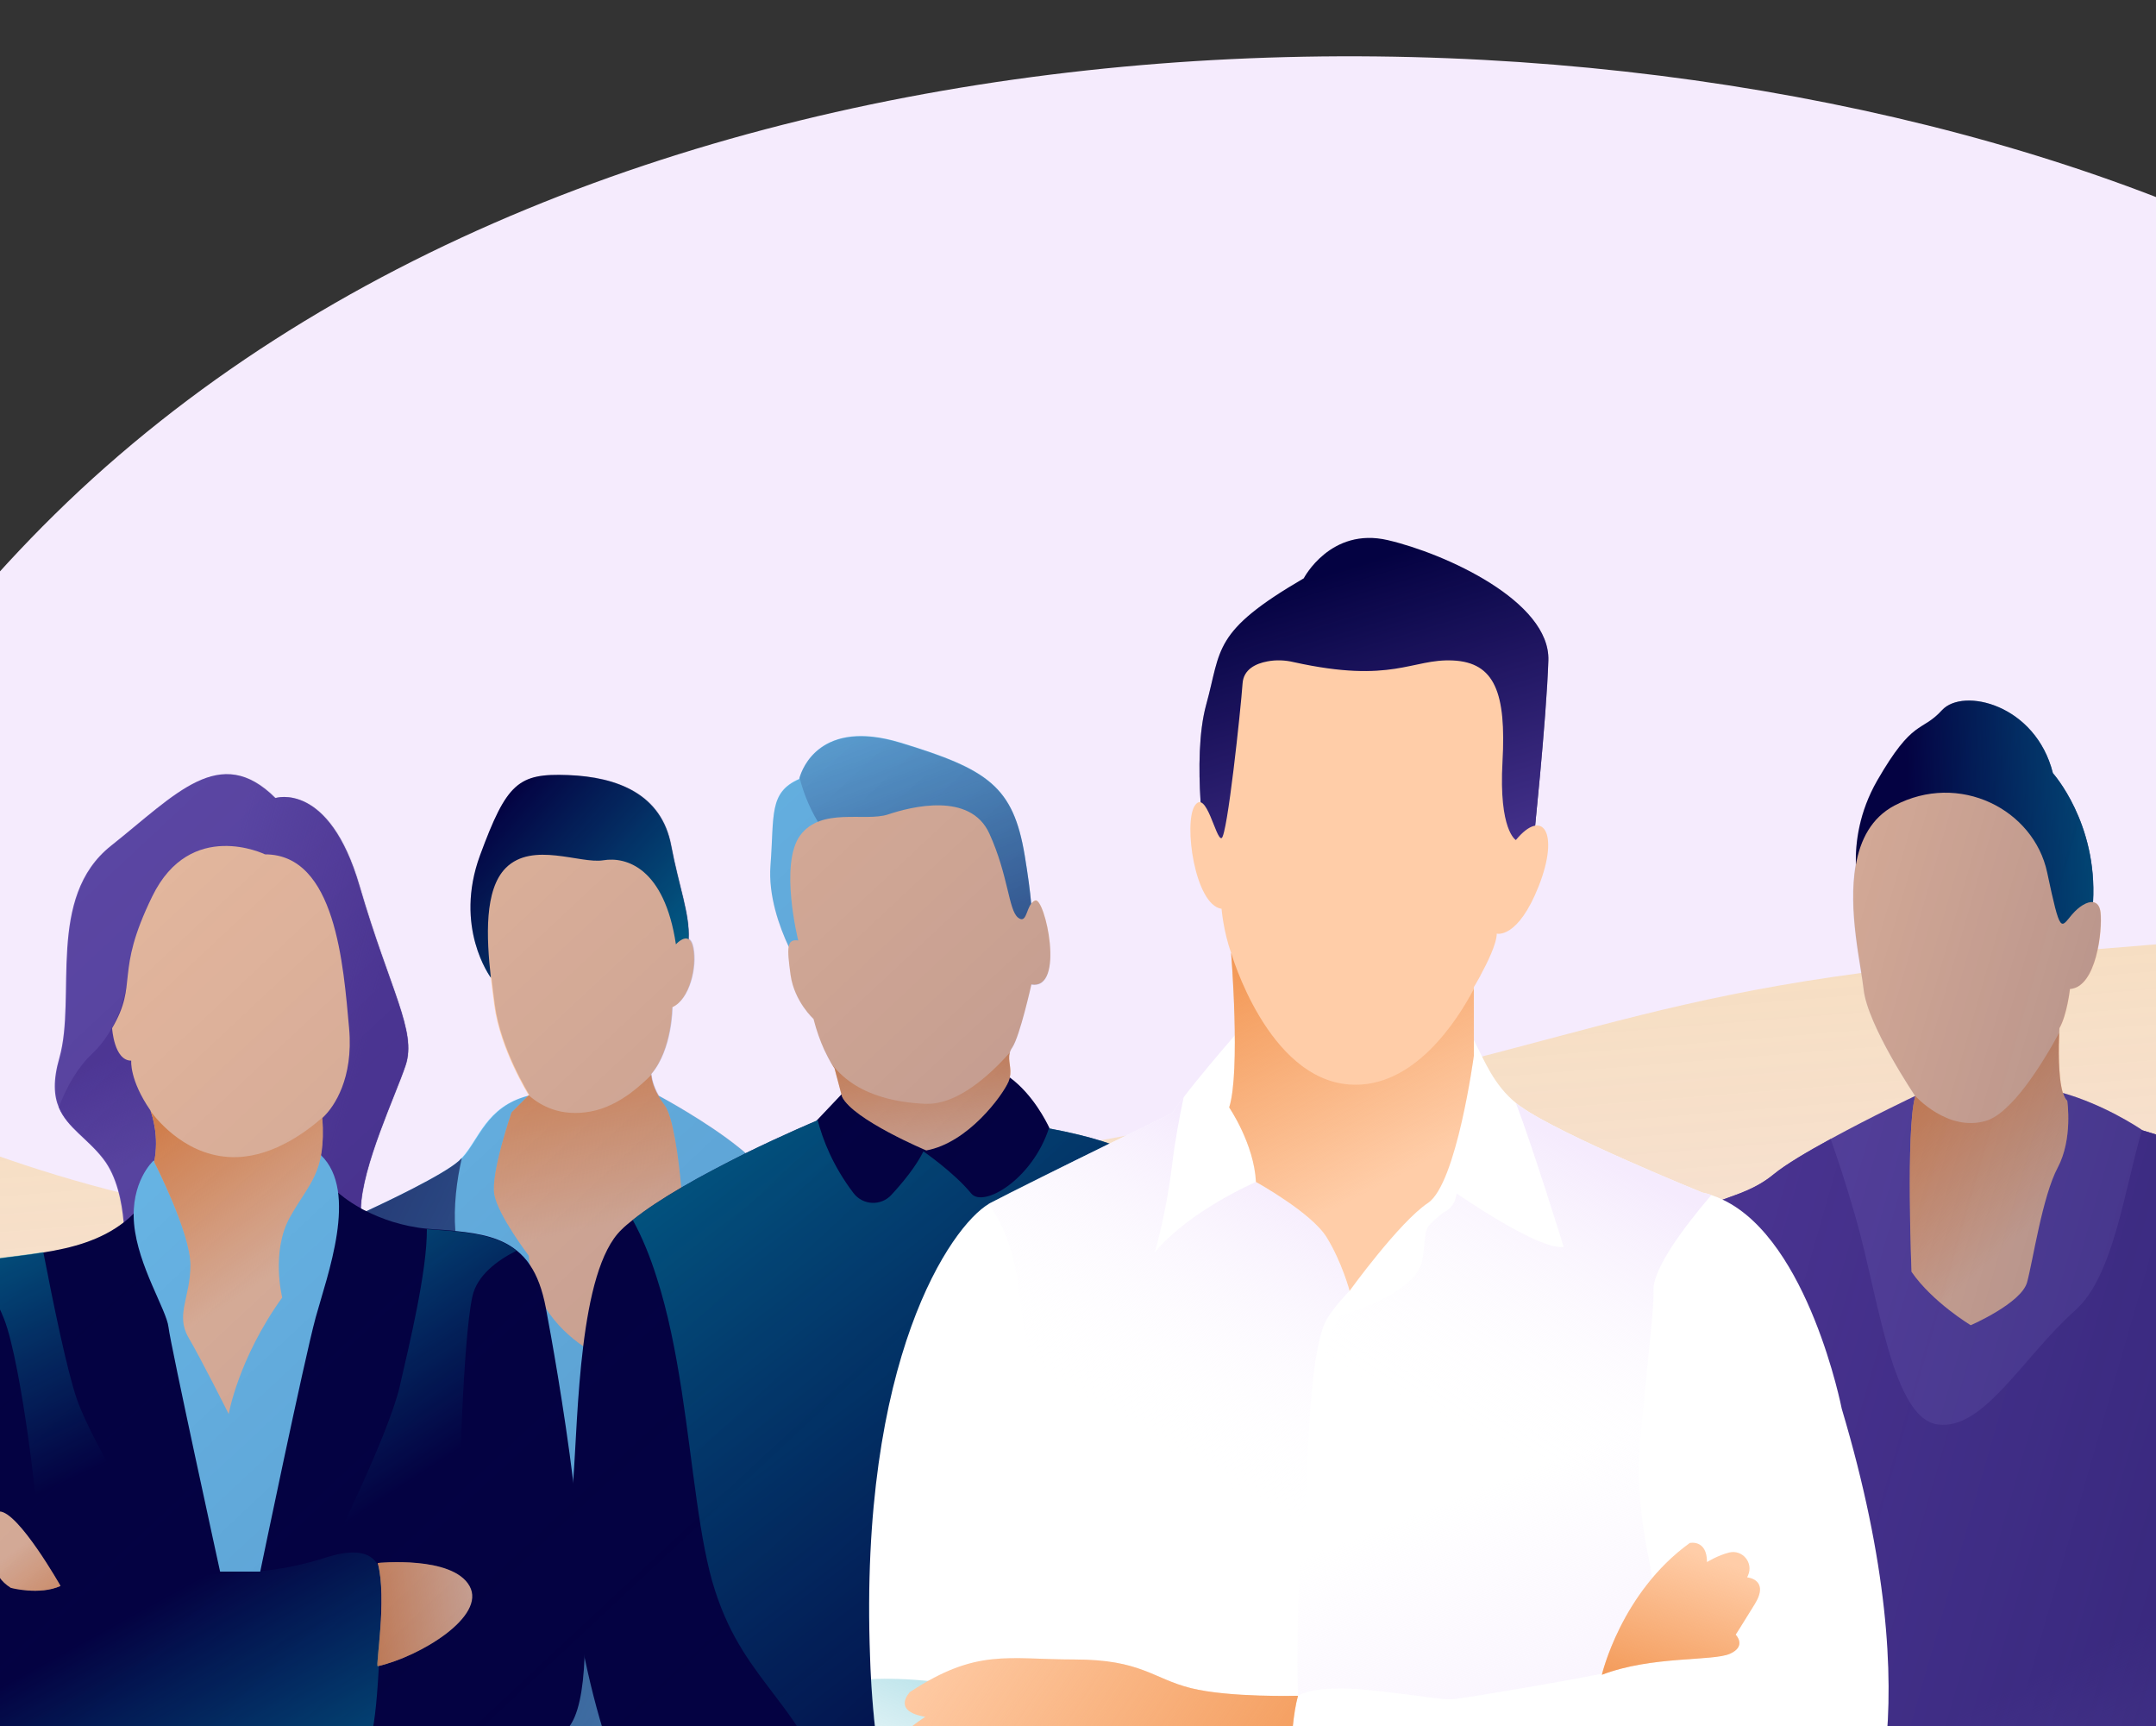 <svg xmlns="http://www.w3.org/2000/svg" width="386" height="309" viewBox="0 0 386 309">
  <rect x="0" y="0" width="386" height="309" fill="#333333" stroke="none"/>
  <defs>
    <linearGradient id="1@svg-a" x1="37.099%" x2="64.051%" y1="-39.844%" y2="95.208%">
      <stop offset="0%" stop-color="#FDB714"/>
      <stop offset="100%" stop-color="#FDB714" stop-opacity="0"/>
    </linearGradient>
    <linearGradient id="1@svg-b" x1="119.19%" x2="8.959%" y1="115.201%" y2="26.743%">
      <stop offset="0%" stop-color="#0097B1"/>
      <stop offset="100%" stop-color="#0097B1" stop-opacity="0"/>
    </linearGradient>
    <linearGradient id="1@svg-c" x1="148.768%" x2="21.811%" y1="45.355%" y2="51.653%">
      <stop offset="0%" stop-color="#0097B1"/>
      <stop offset="100%" stop-color="#0097B1" stop-opacity="0"/>
    </linearGradient>
    <linearGradient id="1@svg-d" x1="83.3%" x2="39.087%" y1="67.045%" y2="50.327%">
      <stop offset="0%" stop-color="#573EA0"/>
      <stop offset="100%" stop-color="#573EA0" stop-opacity="0"/>
    </linearGradient>
    <linearGradient id="1@svg-e" x1="42.369%" x2="50.341%" y1="25.865%" y2="67.275%">
      <stop offset="0%" stop-color="#573EA0"/>
      <stop offset="100%" stop-color="#573EA0" stop-opacity="0"/>
    </linearGradient>
    <linearGradient id="1@svg-f" x1="-39.267%" x2="104.955%" y1="-57.178%" y2="103.051%">
      <stop offset="0%" stop-color="#040242"/>
      <stop offset="100%" stop-color="#040242" stop-opacity="0"/>
    </linearGradient>
    <linearGradient id="1@svg-g" x1="39.919%" x2="51.642%" y1="-18.274%" y2="53.917%">
      <stop offset="0%" stop-color="#F19049"/>
      <stop offset="100%" stop-color="#F19049" stop-opacity="0"/>
    </linearGradient>
    <linearGradient id="1@svg-h" x1="55.378%" x2="61.632%" y1="63.106%" y2="81.792%">
      <stop offset="0%" stop-color="#573EA0"/>
      <stop offset="100%" stop-color="#573EA0" stop-opacity="0"/>
    </linearGradient>
    <linearGradient id="1@svg-i" x1="13.28%" x2="83.848%" y1="-50.473%" y2="79.448%">
      <stop offset="0%" stop-color="#0097B1"/>
      <stop offset="100%" stop-color="#0097B1" stop-opacity="0"/>
    </linearGradient>
    <linearGradient id="1@svg-j" x1="123.412%" x2="24.267%" y1="232.71%" y2="-27.343%">
      <stop offset="0%" stop-color="#040242"/>
      <stop offset="100%" stop-color="#040242" stop-opacity="0"/>
    </linearGradient>
    <linearGradient id="1@svg-k" x1="15.52%" x2="56.066%" y1="-52.626%" y2="66.326%">
      <stop offset="0%" stop-color="#0097B1"/>
      <stop offset="100%" stop-color="#0097B1" stop-opacity="0"/>
    </linearGradient>
    <linearGradient id="1@svg-l" x1="18.369%" x2="54.772%" y1="-57.701%" y2="67.3%">
      <stop offset="0%" stop-color="#0097B1"/>
      <stop offset="100%" stop-color="#0097B1" stop-opacity="0"/>
    </linearGradient>
    <linearGradient id="1@svg-m" x1="88.017%" x2="47.641%" y1="138.831%" y2="65.234%">
      <stop offset="0%" stop-color="#0097B1"/>
      <stop offset="100%" stop-color="#0097B1" stop-opacity="0"/>
    </linearGradient>
    <linearGradient id="1@svg-n" x1="40.784%" x2="66.772%" y1="-12.626%" y2="54.964%">
      <stop offset="0%" stop-color="#F19049"/>
      <stop offset="100%" stop-color="#F19049" stop-opacity="0"/>
    </linearGradient>
    <linearGradient id="1@svg-o" x1="40.982%" x2="71.388%" y1="-28.114%" y2="100.886%">
      <stop offset="0%" stop-color="#F19049"/>
      <stop offset="100%" stop-color="#F19049" stop-opacity="0"/>
    </linearGradient>
    <linearGradient id="1@svg-p" x1="25.437%" x2="63.411%" y1="-3.158%" y2="71.801%">
      <stop offset="0%" stop-color="#F19049"/>
      <stop offset="100%" stop-color="#F19049" stop-opacity="0"/>
    </linearGradient>
    <linearGradient id="1@svg-q" x1="-29.98%" x2="87.129%" y1="53.303%" y2="42.145%">
      <stop offset="0%" stop-color="#F19049"/>
      <stop offset="100%" stop-color="#F19049" stop-opacity="0"/>
    </linearGradient>
    <linearGradient id="1@svg-r" x1="114.881%" x2="33.924%" y1="163.712%" y2="52.91%">
      <stop offset="0%" stop-color="#F19049"/>
      <stop offset="100%" stop-color="#F19049" stop-opacity="0"/>
    </linearGradient>
    <linearGradient id="1@svg-s" x1="100.968%" x2="-14.009%" y1="108.361%" y2="-27.281%">
      <stop offset="0%" stop-color="#040242"/>
      <stop offset="100%" stop-color="#040242" stop-opacity="0"/>
    </linearGradient>
    <linearGradient id="1@svg-t" x1="89%" x2="-53.431%" y1="87.275%" y2="-1.975%">
      <stop offset="0%" stop-color="#040242"/>
      <stop offset="100%" stop-color="#040242" stop-opacity="0"/>
    </linearGradient>
    <linearGradient id="1@svg-u" x1="71.706%" x2="33.853%" y1="130.88%" y2="15.417%">
      <stop offset="0%" stop-color="#573EA0"/>
      <stop offset="100%" stop-color="#573EA0" stop-opacity="0"/>
    </linearGradient>
    <linearGradient id="1@svg-v" x1="79.044%" x2="43.905%" y1="155.166%" y2="51.728%">
      <stop offset="0%" stop-color="#F5EBFD"/>
      <stop offset="100%" stop-color="#F5EBFD" stop-opacity="0"/>
    </linearGradient>
    <linearGradient id="1@svg-w" x1="122.2%" x2="24.228%" y1="-33.359%" y2="67.044%">
      <stop offset="0%" stop-color="#0097B1"/>
      <stop offset="100%" stop-color="#0097B1" stop-opacity="0"/>
    </linearGradient>
    <linearGradient id="1@svg-x" x1="66.956%" x2="49.333%" y1="6.722%" y2="58.303%">
      <stop offset="0%" stop-color="#F5EBFD"/>
      <stop offset="100%" stop-color="#FFF" stop-opacity="0"/>
    </linearGradient>
    <linearGradient id="1@svg-y" x1="30.946%" x2="64.935%" y1="-21.974%" y2="67.612%">
      <stop offset="0%" stop-color="#F19049"/>
      <stop offset="100%" stop-color="#F19049" stop-opacity="0"/>
    </linearGradient>
    <linearGradient id="1@svg-z" x1="123.602%" x2="-5.788%" y1="80.023%" y2="36.844%">
      <stop offset="0%" stop-color="#F19049"/>
      <stop offset="100%" stop-color="#F19049" stop-opacity="0"/>
    </linearGradient>
    <linearGradient id="1@svg-A" x1="23.975%" x2="71.172%" y1="133.888%" y2="15.866%">
      <stop offset="0%" stop-color="#F19049"/>
      <stop offset="100%" stop-color="#F19049" stop-opacity="0"/>
    </linearGradient>
  </defs>
  <g fill="none" transform="translate(-65 10)">
    <path fill="#F5EBFD" d="M549.486,142.811 C548.938,149.317 547.842,155.959 546.199,162.704 C536.747,201.908 509.692,243.954 473.562,279.768 C472.671,280.658 471.781,281.548 470.856,282.404 C464.795,288.293 458.527,293.977 452.021,299.455 C434.692,314.076 415.925,327.155 396.404,337.906 C392.568,340.029 388.733,342.049 384.829,343.966 C382.466,345.13 380.068,346.295 377.671,347.39 C376.61,347.87 375.548,348.383 374.486,348.863 C373.253,349.41 371.986,349.958 370.753,350.506 C359.247,355.471 347.226,359.751 334.863,363.311 C328.048,365.297 321.164,367.078 314.178,368.618 C314.178,368.618 314.178,368.618 314.144,368.618 C307.979,369.988 301.747,371.221 295.445,372.316 C295.205,372.351 294.966,372.385 294.692,372.453 C287.568,373.652 280.377,374.645 273.185,375.432 C270.24,375.74 267.295,376.048 264.349,376.322 C257.74,376.904 251.13,377.315 244.521,377.589 C231.404,378.103 218.288,377.966 205.342,377.212 C203.322,377.11 201.336,376.973 199.349,376.836 C189.829,376.151 180.377,375.09 171.096,373.72 C166.849,373.104 162.637,372.385 158.459,371.632 C152.74,370.604 147.123,369.406 141.575,368.105 C130.993,365.605 120.685,362.661 110.856,359.271 C110.034,358.997 109.212,358.689 108.39,358.415 C90.822,352.149 74.658,344.446 60.479,335.338 C56.575,332.839 52.808,330.202 49.212,327.463 C31.678,314.178 18.048,298.428 9.726,280.35 C-5.925,246.248 -0.788,207.763 13.699,172.394 C28.425,136.477 52.74,103.745 74.726,82.14 C170.788,-12.395 345.137,-16.777 453.527,26.261 C496.336,43.244 528.836,67.622 542.192,96.794 C548.699,110.798 550.89,126.377 549.486,142.811 Z"/>
    <path fill="url(#1@svg-a)" d="M546.233,162.704 C536.781,201.908 509.726,243.954 473.596,279.768 C472.705,280.658 471.815,281.548 470.89,282.404 C464.829,288.293 458.562,293.977 452.055,299.455 C434.726,314.076 415.959,327.155 396.438,337.906 C392.603,340.029 388.767,342.049 384.863,343.966 C382.5,345.13 380.103,346.295 377.705,347.39 C376.644,347.87 375.582,348.383 374.521,348.863 C373.288,349.41 372.021,349.958 370.788,350.506 C359.281,355.471 347.26,359.751 334.897,363.311 C328.082,365.297 321.199,367.078 314.212,368.618 C314.212,368.618 314.212,368.618 314.178,368.618 C308.014,369.988 301.781,371.221 295.479,372.316 C295.24,372.351 295,372.385 294.726,372.453 C287.603,373.652 280.411,374.645 273.219,375.432 C270.274,375.74 267.329,376.048 264.384,376.322 C257.774,376.904 251.164,377.315 244.555,377.589 C231.438,378.103 218.322,377.966 205.377,377.212 C203.356,377.11 201.37,376.973 199.384,376.836 C189.863,376.151 180.411,375.09 171.13,373.72 C166.884,373.104 162.671,372.385 158.493,371.632 C152.774,370.604 147.158,369.406 141.61,368.105 C131.027,365.605 120.719,362.661 110.89,359.271 C110.068,358.997 109.247,358.689 108.425,358.415 C90.856,352.149 74.692,344.446 60.514,335.338 C56.61,332.839 52.842,330.202 49.247,327.463 C31.712,314.178 18.082,298.428 9.76,280.35 C-5.89,246.248 -0.753,207.763 13.733,172.394 C36.644,186.569 65.514,199.888 100,206.462 C140.308,214.166 175.479,208.619 244.178,197.217 C343.185,180.783 350.548,168.457 414.726,162.293 C460.788,157.877 510.89,153.083 546.233,162.704 Z" opacity=".39"/>
    <g transform="translate(50 86)">
      <path fill="#040242" d="M138.27 72.077C138.202 73.274 137.997 74.402 137.552 75.564 135.499 81.035 102.89 79.018 102.89 79.018 102.89 79.018 102.89 79.018 102.89 79.018 102.753 78.813 96.218 69.957 100.94 57.101 105.73 44.108 107.783 42.398 116.68 42.74 125.576 43.082 133.446 46.159 135.157 55.391 136.525 62.674 138.51 67.632 138.27 72.077zM389.73 65.478C389.662 66.538 389.559 67.632 389.388 68.726 386.993 84.796 363.725 78.642 363.725 78.642L348.328 65.649C348.328 65.649 347.37 62.913 347.267 58.776 347.164 54.741 347.883 49.339 351.065 43.766 357.566 32.482 358.935 35.218 362.699 31.115 366.463 27.012 379.465 30.089 382.545 42.398 382.545 42.398 390.551 51.288 389.73 65.478z"/>
      <path fill="url(#1@svg-b)" d="M138.27,72.077 C138.202,73.274 137.997,74.402 137.552,75.564 C135.499,81.035 102.89,79.018 102.89,79.018 C102.89,79.018 102.89,79.018 102.89,79.018 C102.753,78.813 96.218,69.957 100.94,57.101 C105.73,44.108 107.783,42.398 116.68,42.74 C125.576,43.082 133.446,46.159 135.157,55.391 C136.525,62.674 138.51,67.632 138.27,72.077 Z"/>
      <path fill="url(#1@svg-c)" d="M389.73,65.478 C389.662,66.538 389.559,67.632 389.388,68.726 C386.993,84.796 363.725,78.642 363.725,78.642 L348.328,65.649 C348.328,65.649 347.37,62.913 347.267,58.776 C347.164,54.741 347.883,49.339 351.065,43.766 C357.566,32.482 358.935,35.218 362.699,31.115 C366.463,27.012 379.465,30.089 382.545,42.398 C382.545,42.398 390.551,51.288 389.73,65.478 Z"/>
      <path fill="#654EAE" d="M87.595,94.712 C85.816,100.046 79.794,112.697 79.588,120.356 C79.588,120.664 79.588,120.971 79.588,121.279 C79.623,122.1 79.725,122.852 79.965,123.536 C80.136,124.049 79.999,124.527 79.657,124.938 C78.938,125.793 77.262,126.408 74.969,126.887 C72.3,127.434 68.844,127.81 65.046,128.015 C59.743,128.323 53.857,128.323 48.862,128.254 C46.227,128.22 43.866,128.152 41.95,128.083 C41.231,128.049 40.547,128.049 39.965,128.015 C38.254,127.947 37.262,127.878 37.262,127.878 C37.262,127.878 37.399,125.69 37.125,122.749 C36.817,119.228 35.928,114.612 33.498,111.466 C30.693,107.807 27.066,105.893 25.526,102.234 C24.636,100.114 24.465,97.379 25.628,93.344 C28.708,82.403 23.233,64.623 34.867,55.391 C46.501,46.159 54.371,36.927 64.293,46.843 C64.293,46.843 73.874,43.766 79.349,62.571 C84.824,81.377 89.648,88.557 87.595,94.712 Z"/>
      <path fill="url(#1@svg-d)" d="M87.595,94.712 C85.816,100.046 79.794,112.697 79.588,120.356 C79.588,120.664 79.588,120.971 79.588,121.279 C79.623,122.1 79.725,122.852 79.965,123.536 C80.136,124.049 79.999,124.527 79.657,124.938 C78.938,125.793 77.262,126.408 74.969,126.887 C72.3,127.434 68.844,127.81 65.046,128.015 C59.743,128.323 53.857,128.323 48.862,128.254 C46.227,128.22 43.866,128.152 41.95,128.083 C41.231,128.049 40.547,128.049 39.965,128.015 C38.254,127.947 37.262,127.878 37.262,127.878 C37.262,127.878 37.399,125.69 37.125,122.749 C36.817,119.228 35.928,114.612 33.498,111.466 C30.693,107.807 27.066,105.893 25.526,102.234 C24.636,100.114 24.465,97.379 25.628,93.344 C28.708,82.403 23.233,64.623 34.867,55.391 C46.501,46.159 54.371,36.927 64.293,46.843 C64.293,46.843 73.874,43.766 79.349,62.571 C84.824,81.377 89.648,88.557 87.595,94.712 Z"/>
      <path fill="url(#1@svg-e)" d="M49.957,121.724 L47.596,123.604 L41.95,128.083 C41.231,128.049 40.547,128.049 39.965,128.015 C38.254,127.947 37.262,127.878 37.262,127.878 C37.262,127.878 37.399,125.69 37.125,122.749 C36.817,119.228 35.928,114.612 33.498,111.466 C30.693,107.807 27.066,105.893 25.526,102.234 C26.929,98.439 29.119,94.815 31.445,92.66 C36.27,88.181 37.467,81.582 37.604,80.762 L37.604,80.693 C37.604,80.693 37.604,80.659 37.604,80.659 L45.132,91.259 L47.835,108.355 L48.109,110.201 L48.896,115.09 L49.957,121.724 Z"/>
      <path fill="#77D2FF" d="M199.827 73.513L196.473 73.786 158.082 76.932C158.082 76.932 157.227 75.564 156.2 73.41 154.558 69.923 152.505 64.281 152.949 58.81 153.634 49.92 152.607 45.817 158.082 43.424 158.082 43.424 158.116 43.321 158.15 43.185 158.629 41.543 161.88 32.585 176.217 36.927 191.957 41.714 196.405 44.792 198.458 57.101 199.04 60.622 199.416 63.46 199.621 65.717 200.169 71.427 199.827 73.513 199.827 73.513zM155.276 291.214C153.257 291.111 151.273 290.974 149.288 290.837 139.776 290.154 130.332 289.094 121.059 287.726 116.816 287.111 112.608 286.393 108.433 285.64 102.719 284.615 97.107 283.418 91.564 282.119L87.185 224.471 85.44 201.425 84.105 184.022 84.071 183.68 82.531 163.404 79.623 124.938 79.383 121.382C79.383 121.382 79.452 121.348 79.588 121.279 79.794 121.177 80.102 121.04 80.512 120.835 83.968 119.228 94.336 114.338 97.176 111.774 97.347 111.603 97.518 111.432 97.689 111.261 100.7 108.013 102.035 102.097 109.494 100.148 109.597 100.114 109.665 100.114 109.768 100.08 114.798 98.849 122.667 99.191 127.834 99.636 130.845 99.875 132.933 100.148 132.933 100.148 132.933 100.148 132.933 100.148 132.933 100.148 133.138 100.251 141.521 104.764 147.269 109.415 147.68 109.756 148.091 110.064 148.467 110.406 151.033 112.663 152.813 114.851 152.607 116.526 152.265 119.262 152.949 163.643 153.702 207.409 153.873 216.607 154.044 225.77 154.181 234.489 154.25 238.182 154.318 241.772 154.387 245.294 154.421 246.627 154.421 247.995 154.455 249.294 154.489 250.662 154.489 251.995 154.523 253.329 154.9 271.074 155.173 285.162 155.276 291.214z"/>
      <path fill="url(#1@svg-f)" d="M155.276,291.214 C153.257,291.111 151.273,290.974 149.288,290.837 C139.776,290.154 130.332,289.094 121.059,287.726 C116.816,287.111 112.608,286.393 108.433,285.64 C102.719,284.615 97.107,283.418 91.564,282.119 L87.185,224.471 L85.44,201.425 L84.105,184.022 L84.071,183.68 L82.531,163.404 L79.623,124.938 L79.383,121.382 C79.383,121.382 79.452,121.348 79.588,121.279 C79.794,121.177 80.102,121.04 80.512,120.835 C83.968,119.228 94.336,114.338 97.176,111.774 C97.347,111.603 97.518,111.432 97.689,111.261 C96.765,115.296 96.184,119.877 96.526,124.391 C96.663,126.237 96.971,128.118 97.484,129.896 C98.066,131.947 98.681,134.443 99.297,137.213 C103.13,154.069 107.92,181.765 113.224,185.287 C114.045,185.834 115.379,185.321 117.022,183.919 C117.638,183.406 118.253,182.791 118.938,182.073 C124.002,176.739 131.085,165.695 136.97,152.873 C143.095,139.504 147.92,124.22 147.748,111.432 L148.399,110.44 C150.965,112.697 152.744,114.885 152.539,116.561 C152.197,119.296 152.881,163.677 153.634,207.443 C153.805,216.641 153.976,225.804 154.113,234.523 C154.181,238.216 154.25,241.806 154.318,245.328 C154.352,246.661 154.352,248.029 154.387,249.328 C154.421,250.696 154.421,252.03 154.455,253.363 C154.9,271.074 155.173,285.162 155.276,291.214 Z"/>
      <path fill="#FFCDA8" d="M136.97,116.561 C137.244,119.433 137.381,121.553 137.381,121.553 L132.556,132.631 L129.442,139.743 L125.747,148.222 C125.747,148.222 124.72,147.881 123.181,147.163 C122.12,146.65 120.786,145.932 119.417,144.974 C117.09,143.401 114.592,141.145 112.676,138.102 C111.342,135.982 110.315,133.486 109.87,130.545 C109.87,130.545 109.87,130.545 109.87,130.545 C109.768,129.964 109.699,129.383 109.665,128.767 C109.665,128.767 104.19,121.587 103.506,117.826 C102.822,114.065 106.586,103.123 106.586,103.123 L109.494,100.217 L109.665,100.046 C109.665,100.046 104.533,91.84 103.506,83.976 C103.301,82.471 103.095,80.796 102.89,79.052 C102.89,79.052 102.89,79.052 102.89,79.052 C102.069,71.769 101.693,63.221 105.559,59.357 C110.349,54.57 118.904,58.674 123.01,57.99 C127.116,57.306 133.959,59.357 136.012,73.034 C136.012,73.034 137.312,71.564 138.27,72.111 C138.613,72.316 138.92,72.795 139.092,73.718 C139.776,77.137 138.407,82.95 135.328,84.318 C135.328,84.318 135.328,91.84 131.564,96.285 C131.564,96.285 131.564,96.319 131.564,96.387 C131.598,96.798 131.769,98.268 132.898,100.217 C132.898,100.217 132.898,100.217 132.898,100.217 C133.172,100.696 133.514,101.208 133.925,101.756 C135.499,103.704 136.491,111.363 136.97,116.561 Z"/>
      <path fill="url(#1@svg-g)" d="M137.381,121.553 L132.556,132.631 L129.442,139.743 L123.181,147.163 C122.12,146.65 120.786,145.932 119.417,144.974 C117.09,143.401 114.592,141.145 112.676,138.102 C111.342,135.982 110.315,133.486 109.87,130.545 C109.87,130.545 109.87,130.545 109.87,130.545 C109.768,129.964 109.699,129.383 109.665,128.767 C109.665,128.767 104.19,121.587 103.506,117.826 C102.822,114.065 106.586,103.123 106.586,103.123 L109.494,100.217 L109.665,100.046 C109.699,100.08 109.733,100.114 109.768,100.148 C111.889,101.995 115.482,103.944 120.786,102.952 C123.352,102.474 125.713,101.243 127.834,99.704 C129.203,98.678 130.469,97.55 131.598,96.422 C131.632,96.832 131.803,98.302 132.933,100.251 C132.933,100.251 132.933,100.251 132.933,100.251 C133.206,100.73 133.548,101.243 133.959,101.79 C135.499,103.773 136.491,111.432 136.97,116.629 C137.244,119.433 137.381,121.553 137.381,121.553 Z"/>
      <path fill="#040242" d="M119.656,200.639 C119.656,200.673 119.656,200.673 119.656,200.639 C119.417,206.622 118.527,211.238 116.68,213.358 C116.68,213.358 110.452,219.547 104.156,221.359 C104.156,221.359 104.156,221.359 104.122,221.359 C103.574,221.53 103.027,221.633 102.48,221.735 C102.48,221.735 110.007,258.321 109.323,267.553 C109.015,271.929 108.673,279.178 108.433,285.606 C102.719,284.58 97.107,283.384 91.564,282.084 C80.991,279.588 70.692,276.648 60.872,273.263 C60.051,272.989 59.229,272.681 58.408,272.408 C40.855,266.151 24.705,258.458 10.539,249.363 C11.634,240.644 13.481,228.3 16.458,216.094 C16.458,216.094 14.645,215.649 12.215,214.487 C12.215,214.487 12.215,214.487 12.181,214.487 C7.562,212.264 0.821,207.409 0.376,197.972 C-0.171,186.415 -0.068,153.351 3.387,138.58 C4.209,134.99 5.269,132.494 6.535,131.639 C7.493,130.99 8.657,130.511 10.026,130.169 C13.481,129.246 18.032,128.972 22.788,128.186 C27.818,127.4 33.053,126.032 37.228,122.749 C37.844,122.271 38.426,121.758 38.973,121.177 C39.349,120.8 39.726,120.39 40.068,119.98 C41.368,118.475 42.976,117.313 44.79,116.458 C46.09,115.843 47.493,115.398 48.964,115.09 C56.184,113.483 64.978,114.919 70.453,116.185 C73.6,116.903 75.619,117.552 75.619,117.552 C75.619,117.552 77.022,118.852 79.657,120.322 C79.965,120.493 80.273,120.664 80.581,120.8 C83.25,122.134 86.911,123.502 91.462,123.946 C91.907,123.98 92.317,124.015 92.762,124.049 C94.096,124.117 95.362,124.22 96.594,124.356 C101.145,124.801 104.772,125.622 107.509,127.844 C108.399,128.562 109.22,129.417 109.905,130.477 C109.905,130.477 109.905,130.477 109.905,130.477 C111.171,132.357 112.094,134.819 112.71,138.033 C113.668,143.094 115.961,155.745 117.638,169.285 C118.185,173.525 118.664,177.833 119.006,182.038 C119.588,188.843 119.862,195.305 119.656,200.639 Z"/>
      <path fill="#77D2FF" d="M42.429,111.808 C42.429,111.808 38.323,115.569 39.007,123.091 C39.692,130.614 44.824,138.478 45.166,141.555 C45.508,144.632 54.405,185.321 54.405,185.321 L61.59,185.321 C61.59,185.321 69.46,147.368 71.513,139.845 C73.566,132.323 79.246,117.313 72.471,110.782 C65.696,104.286 42.429,111.808 42.429,111.808 Z"/>
      <path fill="#654EAE" d="M423.639,135.195 C422.578,136.084 421.483,136.7 421.347,136.768 C421.347,136.768 421.347,136.768 421.347,136.768 C421.312,137.213 419.499,174.037 419.157,175.063 C418.951,175.644 419.533,185.423 420.525,196.536 C414.469,202.417 408.207,208.093 401.706,213.563 C384.392,228.163 365.641,241.225 346.138,251.961 C342.306,254.081 338.473,256.098 334.573,258.013 C332.212,259.176 329.816,260.338 327.421,261.432 C326.805,257.193 326.224,251.482 325.676,244.781 C324.615,232.369 323.657,216.607 322.836,200.502 C322.528,194.621 322.254,188.672 321.981,182.859 C320.578,151.471 319.757,123.262 319.893,121.724 C320.03,120.185 321.433,119.467 323.486,118.715 C325.95,117.792 329.372,116.834 332.554,114.201 C334.675,112.458 338.61,110.133 342.75,107.876 C350.004,103.91 357.874,100.183 357.874,100.183 C357.874,100.183 367.626,97.584 377.617,98.405 C377.891,98.439 378.131,98.439 378.404,98.473 C380.423,98.678 382.408,99.089 384.324,99.636 C391.612,101.721 397.668,105.688 398.49,106.269 C398.558,106.303 398.592,106.337 398.592,106.337 C426.992,114.543 424.939,129.246 425.624,131.639 C426,132.87 424.871,134.204 423.639,135.195 Z"/>
      <path fill="url(#1@svg-h)" d="M423.639,135.195 C422.578,136.084 421.483,136.7 421.347,136.768 C421.347,136.768 421.347,136.768 421.347,136.768 C421.312,137.213 419.499,174.037 419.157,175.063 C418.951,175.644 419.533,185.423 420.525,196.536 C414.469,202.417 408.207,208.093 401.706,213.563 C384.392,228.163 365.641,241.225 346.138,251.961 C342.306,254.081 338.473,256.098 334.573,258.013 C332.212,259.176 329.816,260.338 327.421,261.432 C326.805,257.193 326.224,251.482 325.676,244.781 C324.615,232.369 323.657,216.607 322.836,200.502 C322.528,194.621 322.254,188.672 321.981,182.859 C320.578,151.471 319.757,123.262 319.893,121.724 C320.03,120.185 321.433,119.467 323.486,118.715 C325.95,117.792 329.372,116.834 332.554,114.201 C334.675,112.458 338.61,110.133 342.75,107.876 C344.016,111.432 345.59,116.185 347.267,122.066 C351.373,136.426 353.768,157.967 361.98,158.993 C370.192,160.019 377.036,147.026 386.616,138.478 C393.391,132.426 395.376,116.834 398.49,106.269 C398.558,106.303 398.592,106.337 398.592,106.337 C426.992,114.543 424.939,129.246 425.624,131.639 C426,132.87 424.871,134.204 423.639,135.195 Z"/>
      <path fill="#FFCDA8" d="M385.624,81.035 C385.624,81.035 385.111,85.651 383.742,88.044 C383.742,88.044 383.708,88.352 383.708,88.831 C383.605,90.985 383.468,96.798 384.358,99.636 C384.563,100.285 384.803,100.764 385.111,101.037 C385.111,101.037 386.137,107.876 383.4,113.005 C380.663,118.133 378.952,129.759 377.925,133.52 C376.899,137.281 367.831,141.213 367.831,141.213 C367.831,141.213 360.988,137.11 357.224,131.639 C357.224,131.639 356.232,106.474 357.84,100.456 L357.908,100.183 C357.908,100.183 349.354,87.532 348.67,81.035 C348.225,76.83 345.796,66.914 347.267,58.776 C348.054,54.331 350.039,50.399 354.145,48.211 C365.778,42.056 379.123,48.895 381.518,60.178 C383.913,71.461 383.913,70.094 385.966,67.7 C387.198,66.264 388.669,65.341 389.73,65.478 C390.449,65.58 390.962,66.127 391.099,67.358 C391.441,70.436 390.414,80.693 385.624,81.035 Z"/>
      <path fill="#040242" d="M217.277,120.356 C217.277,120.356 214.642,197.185 203.111,234.557 C200.169,244.131 196.644,251.106 192.401,253.568 C191.717,253.978 190.964,254.252 190.246,254.389 C189.972,254.423 189.733,254.491 189.459,254.56 C189.185,254.628 188.946,254.662 188.672,254.731 C188.672,254.731 188.672,254.731 188.672,254.731 C184.566,255.585 181.11,256.577 178.201,257.5 C165.986,261.467 162.975,265.193 160.819,260.885 C160.203,259.654 158.835,257.945 156.919,255.893 C156.2,255.107 155.413,254.286 154.558,253.397 C152.265,251.072 149.562,248.439 146.722,245.772 C141.008,240.336 134.814,234.557 130.708,230.112 C126.123,225.189 122.188,212.709 119.656,200.673 C119.656,200.673 119.656,200.673 119.656,200.673 C118.39,194.655 117.501,188.774 117.056,183.953 C116.645,179.679 116.611,176.26 117.022,174.379 C117.261,173.183 117.467,171.439 117.603,169.353 C118.082,163.199 118.322,153.762 119.417,144.974 C120.512,136.084 122.428,127.81 126.26,124.117 C126.842,123.536 127.526,122.955 128.279,122.373 C130.674,120.459 133.72,118.475 137.004,116.561 C140.734,114.372 144.806,112.287 148.467,110.44 C148.467,110.44 148.467,110.44 148.467,110.44 C155.447,107.021 161.161,104.628 161.161,104.628 L161.367,104.422 L165.644,99.909 L167.32,98.165 C167.32,98.165 167.492,98.131 167.8,98.029 C170.742,97.276 186.721,93.447 192.983,95.327 C193.36,95.43 193.702,95.567 194.01,95.738 C194.626,96.08 195.241,96.456 195.789,96.866 C199.963,99.943 202.359,104.833 202.838,105.824 C202.872,105.927 202.906,105.995 202.906,105.995 C233.701,111.808 217.277,120.356 217.277,120.356 Z"/>
      <path fill="url(#1@svg-i)" d="M217.277,120.356 C217.277,120.356 214.642,197.185 203.111,234.557 C200.169,244.131 196.644,251.106 192.401,253.568 C188.124,251.346 184.018,249.021 180.357,246.559 C177.38,244.576 174.711,242.524 172.487,240.404 C170.434,238.489 168.758,236.541 167.492,234.557 C166.636,233.19 165.986,231.822 165.61,230.454 C162.256,219.034 157.945,213.016 153.702,207.477 C149.733,202.212 145.832,197.391 143.027,188.74 C140.187,180.021 139.126,166.481 137.039,152.907 C135.944,145.932 134.609,138.956 132.556,132.631 C131.393,128.938 129.99,125.485 128.279,122.373 C130.674,120.459 133.72,118.475 137.004,116.561 C140.734,114.372 144.806,112.287 148.467,110.44 C148.467,110.44 148.467,110.44 148.467,110.44 C155.447,107.021 161.161,104.628 161.161,104.628 L161.367,104.422 C162.291,107.978 164.104,112.697 167.8,117.552 C169.476,119.775 172.761,119.911 174.609,117.86 C176.593,115.706 178.954,112.868 180.323,110.098 C180.323,110.098 185.798,113.859 188.877,117.621 C191.033,120.288 199.861,115.125 202.838,105.824 C202.872,105.927 202.906,105.995 202.906,105.995 C233.701,111.808 217.277,120.356 217.277,120.356 Z"/>
      <path fill="#FFCDA8" d="M73.258 103.568C72.916 103.944 72.711 104.115 72.711 104.115 73.395 114.03 70.316 115.74 66.894 121.895 63.472 128.049 65.525 136.255 65.525 136.255 57.655 147.197 55.945 157.112 55.945 157.112 55.945 157.112 51.154 147.539 48.759 143.436 46.364 139.333 49.101 136.255 49.101 130.443 49.101 124.63 42.6 111.979 42.6 111.979 43.524 107.431 42.258 103.704 41.984 102.918 41.95 102.815 41.916 102.747 41.916 102.747 38.152 97.276 38.494 93.857 38.494 93.857 35.414 93.857 35.072 88.044 35.072 88.044 39.863 79.838 35.414 78.471 42.258 64.452 49.101 50.433 62.446 56.93 62.446 56.93 75.106 56.93 76.475 76.761 77.501 88.044 78.322 97.174 74.695 102.063 73.258 103.568zM82.634 202.246C82.155 202.348 84.345 190.279 82.634 183.782 82.634 183.782 95.978 182.415 99.058 187.885 102.137 193.356 90.161 200.536 82.634 202.246zM25.834 187.885C22.07 189.595 16.937 188.227 16.937 188.227 13.173 185.834 14.2 182.756 14.2 182.756 11.12 180.021 13.516 177.286 13.516 177.286 13.173 175.234 14.884 174.55 14.884 174.55 18.306 174.55 25.834 187.885 25.834 187.885z"/>
      <path fill="url(#1@svg-j)" d="M199.827,73.513 L196.473,73.786 C188.124,70.812 178.988,66.709 171.084,61.204 C163.386,55.836 159.69,49.305 158.15,43.185 C158.629,41.543 161.88,32.585 176.217,36.927 C191.957,41.714 196.405,44.792 198.458,57.101 C199.04,60.622 199.416,63.46 199.621,65.717 C200.169,71.427 199.827,73.513 199.827,73.513 Z"/>
      <path fill="#FFCDA8" d="M199.655,80.18 C199.655,80.18 197.602,89.412 196.234,91.464 C195.994,91.806 195.857,92.113 195.789,92.421 C195.413,93.857 196.165,95.191 195.789,96.866 C195.72,97.105 195.652,97.379 195.549,97.618 C194.523,100.012 188.364,108.56 180.836,109.927 C180.836,109.927 167.834,104.457 165.781,100.354 L165.644,99.875 L164.412,95.225 C164.412,95.225 164.173,94.883 163.796,94.267 C163.796,94.267 163.796,94.267 163.796,94.267 C163.454,93.686 163.009,92.831 162.53,91.806 C162.53,91.806 162.53,91.806 162.53,91.806 C161.88,90.37 161.196,88.523 160.648,86.369 C160.648,86.369 157.227,83.292 156.542,78.505 C156.2,76.043 156.029,74.402 156.2,73.444 C156.371,72.521 156.884,72.179 157.911,72.35 C157.911,72.35 154.489,58.674 158.253,53.545 C162.017,48.416 169.887,51.151 173.993,49.784 C178.099,48.416 188.706,45.681 192.128,53.203 C195.549,60.725 195.549,66.88 197.26,68.247 C198.697,69.376 198.697,66.982 199.621,65.751 C199.827,65.478 200.032,65.273 200.34,65.17 C202.051,64.452 205.814,81.206 199.655,80.18 Z"/>
      <path fill="url(#1@svg-k)" d="M107.475,127.878 C103.985,129.622 100.392,132.323 99.571,136.084 C97.86,143.948 97.176,171.302 97.176,177.115 C97.176,182.927 94.439,188.74 94.439,188.74 C94.439,188.74 87.595,183.269 79.383,183.611 C79.383,183.611 75.961,183.953 73.566,182.927 C73.566,182.927 84.516,161.044 86.569,152.155 C88.28,144.667 91.462,131.639 91.427,124.015 C91.872,124.049 92.283,124.083 92.728,124.117 C99.092,124.527 104.019,125.109 107.475,127.878 Z"/>
      <path fill="url(#1@svg-l)" d="M46.535,186.689 C45.68,186.586 44.585,186.552 43.387,186.518 C42.942,186.518 42.497,186.518 42.018,186.518 L41.984,186.518 C39.828,186.552 37.399,186.689 35.107,186.859 C30.282,187.201 26.005,187.714 26.005,187.714 C26.005,187.714 25.868,187.68 25.663,187.612 C25.184,187.441 24.226,187.03 23.404,186.176 L23.37,186.141 C23.165,185.936 22.994,185.697 22.823,185.458 C22.788,185.389 22.754,185.355 22.72,185.321 C22.72,185.321 22.72,185.287 22.72,185.287 C22.173,184.398 21.796,183.235 21.933,181.628 L21.933,181.594 C22.309,176.533 18.819,147.983 15.74,140.119 C14.371,136.597 12.079,132.973 9.991,130.101 C13.447,129.178 17.998,128.904 22.754,128.118 C24.533,137.315 26.997,149.351 28.776,154.48 C31.616,162.72 44.516,183.338 46.364,186.278 C46.467,186.552 46.535,186.689 46.535,186.689 Z"/>
      <path fill="url(#1@svg-m)" d="M83.215,187.68 C83.215,187.714 83.215,191.304 83.079,195.955 C83.01,197.904 82.942,200.058 82.839,202.212 C82.565,207.17 82.155,212.093 81.47,214.726 C79.76,221.222 64.704,214.042 39.384,216.094 C39.384,216.094 36.475,216.094 33.088,216.709 C31.719,216.948 30.282,217.29 28.913,217.769 C28.879,217.769 28.845,217.803 28.811,217.803 C28.811,217.803 28.776,217.803 28.776,217.803 C27.75,218.179 24.773,218.008 20.907,217.154 C20.907,217.154 20.907,217.154 20.907,217.154 C18.306,216.572 15.329,215.718 12.25,214.487 C12.25,214.487 12.25,214.487 12.215,214.487 C7.596,212.264 0.855,207.409 0.411,197.972 C-0.137,186.415 -0.034,153.351 3.422,138.58 C3.832,137.452 3.832,137.452 3.832,137.452 C3.832,137.452 18.238,168.259 22.001,181.628 C22.001,181.662 22.001,181.662 22.001,181.696 C22.412,183.133 22.686,184.363 22.788,185.355 C22.788,185.355 22.788,185.355 22.788,185.389 C22.823,185.423 22.857,185.492 22.891,185.526 C22.994,185.697 23.199,185.936 23.439,186.21 L23.473,186.244 C24.02,186.859 24.876,187.612 25.8,187.748 C25.902,187.783 25.971,187.783 26.073,187.783 C27.1,187.783 31.137,187.304 35.175,186.928 C37.741,186.689 40.307,186.518 42.053,186.586 L42.087,186.586 C42.532,186.586 42.976,186.586 43.455,186.586 C44.311,186.552 45.303,186.483 46.364,186.381 C49.478,186.107 53.515,185.629 58.648,185.423 C59.058,185.389 59.469,185.389 59.914,185.355 C60.495,185.321 61.111,185.287 61.693,185.218 C65.662,184.842 69.563,184.022 73.361,182.791 C73.498,182.756 73.669,182.688 73.806,182.654 C77.091,181.662 80.786,181.286 82.428,183.782 C82.634,184.09 82.805,184.432 82.942,184.842 C83.113,185.56 83.25,186.518 83.215,187.68 Z"/>
      <path fill="url(#1@svg-n)" d="M72.711,104.115 C73.395,114.03 70.316,115.74 66.894,121.895 C63.472,128.049 65.525,136.255 65.525,136.255 C57.655,147.197 55.945,157.112 55.945,157.112 C55.945,157.112 51.154,147.539 48.759,143.436 C46.364,139.333 49.101,136.255 49.101,130.443 C49.101,124.63 42.6,111.979 42.6,111.979 C43.524,107.431 42.258,103.704 41.984,102.918 C43.147,104.525 48.725,111.432 57.484,111.124 C64.191,110.885 70.11,106.44 73.258,103.568 C72.916,103.944 72.711,104.115 72.711,104.115 Z"/>
      <path fill="url(#1@svg-o)" d="M195.789,96.866 C195.72,97.105 195.652,97.379 195.549,97.618 C194.523,100.012 188.364,108.56 180.836,109.927 C180.836,109.927 167.834,104.457 165.781,100.354 L165.644,99.875 L164.412,95.225 C164.412,95.225 164.173,94.883 163.796,94.267 C164.583,95.396 165.849,96.763 167.765,98.029 C170.503,99.807 174.574,101.311 180.631,101.585 C184.634,101.756 188.877,99.225 192.949,95.362 C193.907,94.473 194.831,93.481 195.755,92.455 C195.413,93.857 196.165,95.225 195.789,96.866 Z"/>
      <path fill="url(#1@svg-p)" d="M383.4,113.005 C380.663,118.133 378.952,129.759 377.925,133.52 C376.899,137.281 367.831,141.213 367.831,141.213 C367.831,141.213 360.988,137.11 357.224,131.639 C357.224,131.639 356.232,106.474 357.84,100.456 L357.908,100.183 C357.908,100.183 363.725,106.679 370.569,104.628 C372.861,103.944 375.359,101.414 377.652,98.405 C380.013,95.293 382.168,91.635 383.674,88.865 C383.571,91.019 383.434,96.832 384.324,99.67 C384.529,100.319 384.769,100.798 385.077,101.072 C385.111,101.037 386.137,107.876 383.4,113.005 Z"/>
      <path fill="url(#1@svg-q)" d="M82.634,202.246 C82.155,202.348 84.345,190.279 82.634,183.782 C82.634,183.782 95.978,182.415 99.058,187.885 C102.137,193.356 90.161,200.536 82.634,202.246 Z"/>
      <path fill="url(#1@svg-r)" d="M25.834,187.885 C22.07,189.595 16.937,188.227 16.937,188.227 C13.173,185.834 14.2,182.756 14.2,182.756 C11.12,180.021 13.516,177.286 13.516,177.286 C13.173,175.234 14.884,174.55 14.884,174.55 C18.306,174.55 25.834,187.885 25.834,187.885 Z"/>
      <path fill="url(#1@svg-s)" d="M217.277,120.356 C217.277,120.356 214.642,197.185 203.111,234.557 L205.301,234.557 L211.118,270.972 L211.666,274.459 L212.453,279.349 L214.198,290.325 C213.616,290.359 213,290.427 212.418,290.461 C211.973,290.496 211.529,290.53 211.118,290.564 C210.4,290.632 209.681,290.667 208.997,290.735 C207.833,290.837 206.704,290.906 205.541,290.974 C205.062,291.008 204.583,291.043 204.138,291.077 C203.385,291.111 202.598,291.179 201.845,291.214 C201.024,291.248 200.203,291.316 199.382,291.35 C198.629,291.385 197.876,291.419 197.158,291.453 C196.268,291.487 195.344,291.521 194.454,291.556 C181.349,292.068 168.244,291.932 155.31,291.179 C153.292,291.077 151.307,290.94 149.322,290.803 C139.81,290.119 130.366,289.059 121.093,287.692 C116.851,287.076 112.642,286.358 108.467,285.606 C102.753,284.58 97.142,283.384 91.599,282.084 C81.026,279.588 70.726,276.648 60.906,273.263 C60.085,272.989 59.264,272.681 58.442,272.408 C40.889,266.151 24.739,258.458 10.573,249.363 C11.668,240.644 13.516,228.3 16.493,216.094 C16.493,216.094 14.679,215.649 12.25,214.487 C12.25,214.487 12.25,214.487 12.215,214.487 C7.596,212.264 0.855,207.409 0.411,197.972 C-0.137,186.415 -0.034,153.351 3.422,138.58 C4.243,134.99 5.304,132.494 6.57,131.639 C7.528,130.99 8.691,130.511 10.06,130.169 C13.516,129.246 18.067,128.972 22.823,128.186 C27.853,127.4 33.088,126.032 37.262,122.749 C36.954,119.228 36.065,114.612 33.635,111.466 C30.829,107.807 27.202,105.893 25.663,102.234 C24.773,100.114 24.602,97.379 25.765,93.344 C28.845,82.403 23.37,64.623 35.004,55.391 C46.638,46.159 54.507,36.927 64.43,46.843 C64.43,46.843 74.011,43.766 79.486,62.571 C84.96,81.377 89.751,88.557 87.698,94.712 C85.919,100.046 79.896,112.697 79.691,120.356 C79.999,120.527 80.307,120.698 80.615,120.835 C84.071,119.228 94.439,114.338 97.279,111.774 C97.45,111.603 97.621,111.432 97.792,111.261 C100.803,108.013 102.137,102.097 109.597,100.148 L109.768,99.978 C109.768,99.978 104.635,91.771 103.609,83.907 C103.403,82.403 103.198,80.727 102.993,78.984 C102.993,78.984 102.993,78.984 102.993,78.984 C102.856,78.778 96.32,69.923 101.042,57.067 C105.833,44.074 107.886,42.364 116.782,42.706 C125.679,43.048 133.548,46.125 135.259,55.357 C136.628,62.64 138.613,67.598 138.373,72.043 C138.715,72.248 139.023,72.726 139.194,73.65 C139.879,77.069 138.51,82.881 135.43,84.249 C135.43,84.249 135.43,91.771 131.667,96.216 C131.667,96.216 131.667,96.251 131.667,96.319 C131.701,96.729 131.872,98.2 133.001,100.148 C133.001,100.148 133.001,100.148 133.001,100.148 C133.206,100.251 141.589,104.764 147.338,109.415 C147.748,109.756 148.159,110.064 148.535,110.406 C155.447,107.021 161.161,104.628 161.161,104.628 L161.367,104.422 L165.644,99.909 L164.412,95.259 C164.412,95.259 164.173,94.917 163.796,94.302 C163.796,94.302 163.796,94.302 163.796,94.302 C163.454,93.72 163.009,92.866 162.53,91.84 C162.53,91.84 162.53,91.84 162.53,91.84 C161.88,90.404 161.196,88.557 160.648,86.403 C160.648,86.403 157.227,83.326 156.542,78.539 C156.2,76.077 156.029,74.436 156.2,73.479 C154.558,69.991 152.505,64.349 152.949,58.879 C153.634,49.989 152.607,45.886 158.082,43.492 C158.082,43.492 160.477,32.209 176.217,36.996 C191.957,41.783 196.405,44.86 198.458,57.169 C199.04,60.691 199.416,63.529 199.621,65.785 C199.827,65.512 200.032,65.307 200.34,65.204 C202.051,64.52 205.814,81.274 199.655,80.249 C199.655,80.249 197.602,89.481 196.234,91.532 C195.994,91.874 195.857,92.182 195.789,92.489 C195.413,93.926 196.165,95.259 195.789,96.934 C199.963,100.012 202.359,104.901 202.838,105.893 C202.872,105.995 202.906,106.064 202.906,106.064 C233.701,111.808 217.277,120.356 217.277,120.356 Z" opacity=".4"/>
      <path fill="url(#1@svg-t)" d="M423.639,135.195 C423.947,134.99 424.118,134.888 424.118,134.888 C424.118,134.888 422.065,148.564 422.407,152.326 C422.715,155.813 423.639,183.509 423.228,193.903 C422.339,194.792 421.449,195.681 420.525,196.536 C414.469,202.417 408.207,208.093 401.706,213.563 C384.392,228.163 365.641,241.225 346.138,251.961 C342.306,254.081 338.473,256.098 334.573,258.013 C332.212,259.176 329.816,260.338 327.421,261.432 C326.805,257.193 326.224,251.482 325.676,244.781 C324.615,232.369 323.657,216.607 322.836,200.502 C322.528,194.621 322.254,188.672 321.981,182.859 C320.578,151.471 319.757,123.262 319.893,121.724 C320.03,120.185 321.433,119.467 323.486,118.715 C325.95,117.792 329.372,116.834 332.554,114.201 C334.675,112.458 338.61,110.133 342.75,107.876 C350.004,103.91 357.874,100.183 357.874,100.183 C357.874,100.183 349.32,87.532 348.636,81.035 C348.191,76.83 345.761,66.914 347.233,58.776 C347.13,54.741 347.849,49.339 351.031,43.766 C357.532,32.482 358.901,35.218 362.665,31.115 C366.428,27.012 379.431,30.089 382.51,42.398 C382.51,42.398 390.517,51.288 389.696,65.478 C390.414,65.58 390.928,66.127 391.065,67.358 C391.407,70.436 390.38,80.693 385.59,81.035 C385.59,81.035 385.077,85.651 383.708,88.044 C383.708,88.044 383.674,88.352 383.674,88.831 C383.571,90.985 383.434,96.798 384.324,99.636 C391.612,101.721 397.668,105.688 398.49,106.269 C398.558,106.303 398.592,106.337 398.592,106.337 C426.992,114.543 424.939,129.246 425.624,131.639 C426,132.87 424.871,134.204 423.639,135.195 Z" opacity=".4"/>
      <g transform="translate(170.4)">
        <path fill="#040242" d="M121.812,22.225 C121.47,32.824 119.075,55.391 119.075,55.391 L60.564,57.101 C60.564,57.101 57.827,40.005 60.564,30.089 C63.301,20.173 61.59,17.096 78.014,7.522 C78.014,7.522 82.805,-1.71 93.07,0.684 C103.335,3.077 122.154,11.625 121.812,22.225 Z"/>
        <path fill="url(#1@svg-u)" d="M121.812,22.225 C121.47,32.824 119.075,55.391 119.075,55.391 L60.564,57.101 C60.564,57.101 57.827,40.005 60.564,30.089 C63.301,20.173 61.59,17.096 78.014,7.522 C78.014,7.522 82.805,-1.71 93.07,0.684 C103.335,3.077 122.154,11.625 121.812,22.225 Z"/>
        <path fill="#FFF" d="M174.335,240.199 C173.582,240.883 172.145,241.533 170.263,242.08 C167.184,243.003 162.941,243.755 158.698,244.336 C157.569,244.507 156.405,244.644 155.276,244.781 C148.159,245.636 141.829,246.012 141.829,246.012 C141.863,246.08 141.897,246.114 141.932,246.183 C146.38,254.696 150.965,256.03 150.109,264.544 C138.613,269.502 126.602,273.776 114.25,277.332 C107.441,279.315 100.563,281.093 93.583,282.631 C93.583,282.631 93.583,282.631 93.549,282.631 C89.888,282.973 86.466,283.247 83.489,283.452 C72.574,284.136 55.568,282.392 42.053,279.315 C36.715,278.118 31.89,276.682 28.263,275.143 C25.115,273.81 22.857,272.374 21.796,270.904 C21.043,269.878 20.941,268.784 21.557,267.724 C21.762,267.348 21.967,267.006 22.138,266.63 C24.089,262.732 24.499,258.936 24.362,255.927 C24.294,254.423 24.089,253.124 23.883,252.132 C23.61,250.935 23.37,250.149 23.302,249.978 C23.302,249.944 23.302,249.944 23.302,249.944 C23.302,249.944 12.763,252.542 5.92,234.557 C3.353,227.856 1.334,218.248 0.547,204.571 C0.479,203.306 0.411,202.041 0.376,200.707 C-1.642,147.128 14.919,123.467 21.625,119.501 C21.728,119.433 21.83,119.399 21.933,119.33 C25.594,117.415 35.38,112.56 43.284,108.696 C49.443,105.688 54.439,103.26 54.439,103.26 C54.987,102.439 55.739,101.414 56.56,100.354 C59.298,96.763 63.199,92.182 65.696,89.31 C67.133,87.634 68.126,86.54 68.126,86.54 C68.126,86.54 99.776,81.582 104.567,85.001 C106.278,86.232 107.407,88.079 108.502,90.233 C110.349,93.823 112.026,98.2 116.029,101.448 C116.303,101.687 116.577,101.892 116.885,102.097 C124.07,107.226 149.391,117.484 149.391,117.484 C149.938,117.586 150.52,117.757 151.033,117.928 C151.752,118.168 152.436,118.441 153.12,118.783 C168.45,126.134 174.335,156.155 174.335,156.155 C190.759,211.136 178.783,236.096 174.335,240.199 Z"/>
        <path fill="url(#1@svg-v)" d="M76.988,207.546 C76.988,207.546 79.725,205.494 89.648,206.52 C99.571,207.546 102.616,208.366 105.012,208.127 C107.407,207.888 126.637,204.639 132.59,203.34 C138.544,202.075 139.913,198.314 140.597,191.817 C141.281,185.321 137.86,179.679 138.031,165.421 C138.236,151.129 134.13,136.768 123.181,135.059 C112.231,133.349 80.718,151.3 78.528,170.55 C76.304,189.766 76.988,207.546 76.988,207.546 Z"/>
        <path fill="url(#1@svg-w)" d="M124.515,246.73 C116.474,248.097 99.434,251.859 85.2,255.415 C67.407,259.859 32.164,249.944 29.427,249.602 C28.058,249.431 25.492,249.704 23.267,249.978 C23.267,249.944 23.267,249.944 23.267,249.944 C23.267,249.944 12.729,252.542 5.885,234.557 C3.319,227.856 1.3,218.248 0.513,204.571 C12.523,203.887 34.73,208.024 44.824,213.7 C58.169,221.222 75.619,226.351 75.619,226.351 C75.619,226.351 84.173,231.48 89.648,232.506 C95.123,233.532 105.388,240.028 112.231,242.763 C116.132,244.336 121.025,245.772 124.515,246.73 Z"/>
        <path fill="url(#1@svg-x)" d="M86.227,135.059 C86.227,135.059 83.489,137.794 82.12,140.187 C80.752,142.581 79.383,148.735 78.699,164.806 C78.014,180.876 78.699,206.52 78.699,206.52 C74.935,207.888 76.372,210.657 76.372,210.657 L43.798,207.888 C43.798,207.888 38.665,184.637 35.928,177.457 C33.19,170.276 28.742,149.761 27.031,135.059 C26.142,127.297 23.712,122.407 21.591,119.501 C21.693,119.433 21.796,119.399 21.899,119.33 C25.56,117.415 35.346,112.56 43.25,108.696 C49.409,105.688 54.405,103.26 54.405,103.26 C54.952,102.439 55.705,101.414 56.526,100.354 C55.808,103.807 54.987,107.944 54.405,112.834 C53.378,121.245 51.394,128.015 51.325,128.22 C57.484,120.698 69.46,115.569 69.46,115.569 C69.46,115.569 69.46,115.569 69.46,115.569 C69.768,115.74 79.417,121.108 82.12,125.485 C84.858,129.93 86.227,135.059 86.227,135.059 Z"/>
        <path fill="#FFCDA8" d="M158.766 191.133C156.029 195.578 155.345 196.604 155.345 196.604 155.345 196.604 157.398 198.656 154.318 200.023 151.239 201.391 140.289 200.365 131.393 203.785 131.393 203.785 134.814 189.082 147.133 180.192 147.133 180.192 150.212 179.508 150.212 183.611 150.212 183.611 152.128 182.415 154.181 181.902 156.542 181.32 158.561 183.714 157.569 185.97L157.398 186.347C157.398 186.347 161.504 186.689 158.766 191.133zM75.619 226.351C70.487 228.061 54.063 230.796 52.01 230.796 49.957 230.796 36.954 228.403 36.954 228.403 24.636 233.532 17.793 236.267 15.74 233.19 13.687 230.112 22.241 228.403 24.294 227.035 26.347 225.667 33.19 222.59 33.19 222.59 29.427 218.829 20.53 222.932 16.082 224.984 11.634 227.035 10.607 226.009 8.554 223.616 6.501 221.222 21.214 214.726 21.214 214.726 19.161 214.042 16.082 215.752 16.082 215.752 16.082 215.752 7.528 221.906 4.79 219.171 2.053 216.436 10.265 211.307 10.265 211.307 4.106 210.281 7.528 206.862 7.528 206.862 19.504 198.998 24.978 201.049 36.954 201.049 48.93 201.049 50.983 204.468 57.827 206.178 64.67 207.888 76.988 207.546 76.988 207.546 75.277 213.7 75.619 226.351 75.619 226.351zM120.101 62.571C116.337 72.145 112.573 71.119 112.573 71.119 112.573 72.897 110.863 76.385 109.631 78.642 109.631 78.642 109.631 78.642 109.631 78.676 108.981 79.873 108.467 80.693 108.467 80.693L108.467 93.002C108.467 93.002 105.388 115.911 100.255 119.33 95.123 122.749 86.227 135.059 86.227 135.059 86.227 135.059 84.858 129.93 82.12 125.485 79.417 121.108 69.768 115.74 69.46 115.569 69.46 115.569 69.46 115.569 69.46 115.569 69.118 108.731 64.67 102.234 64.67 102.234 66.723 95.738 65.012 74.539 65.012 74.539 63.643 70.778 63.301 66.674 63.301 66.674 58.511 65.991 56.458 51.288 58.511 48.211 60.564 45.133 62.275 54.365 63.301 54.023 64.328 53.681 66.723 31.115 67.065 26.328 67.236 23.798 69.46 22.772 71.479 22.396 73.053 22.088 74.695 22.156 76.269 22.533 93.925 26.43 97.347 21.883 104.704 22.225 112.231 22.567 114.284 28.037 113.6 40.347 112.916 52.656 115.995 54.365 115.995 54.365 120.786 48.553 123.865 52.998 120.101 62.571z"/>
        <path fill="url(#1@svg-x)" d="M140.631,191.817 C147.475,198.656 131.393,203.785 131.393,203.785 C131.393,203.785 114.969,207.204 104.019,208.23 C93.07,209.255 80.41,206.52 80.41,206.52 C80.41,206.52 75.961,152.838 84.516,139.504 C84.516,139.504 98.202,135.742 99.229,129.588 C100.255,123.433 98.887,124.459 102.993,121.04 C102.993,121.04 105.046,120.356 105.388,117.621 C105.388,117.621 120.101,127.878 124.549,127.194 C124.549,127.194 119.109,109.585 115.995,101.414 C116.269,101.653 116.543,101.858 116.851,102.063 C124.036,107.192 149.357,117.45 149.357,117.45 C149.904,117.552 150.486,117.723 150.999,117.894 C146.072,123.673 140.426,131.195 140.631,135.059 C140.973,141.897 133.788,184.979 140.631,191.817 Z"/>
        <path fill="url(#1@svg-y)" d="M108.467,81.035 L108.467,93.002 C108.467,93.002 105.388,115.911 100.255,119.33 C95.123,122.749 86.227,135.059 86.227,135.059 C86.227,135.059 84.858,129.93 82.12,125.485 C79.417,121.108 69.768,115.74 69.46,115.569 C69.46,115.569 69.46,115.569 69.46,115.569 C69.118,108.731 64.67,102.234 64.67,102.234 C66.723,95.738 65.012,74.539 65.012,74.539 C65.012,74.539 71.513,97.105 86.227,98.131 C97.792,98.952 105.627,86.437 108.467,81.035 Z"/>
        <path fill="url(#1@svg-z)" d="M75.619,226.351 C70.487,228.061 54.063,230.796 52.01,230.796 C49.957,230.796 36.954,228.403 36.954,228.403 C24.636,233.532 17.793,236.267 15.74,233.19 C13.687,230.112 22.241,228.403 24.294,227.035 C26.347,225.667 33.19,222.59 33.19,222.59 C29.427,218.829 20.53,222.932 16.082,224.984 C11.634,227.035 10.607,226.009 8.554,223.616 C6.501,221.222 21.214,214.726 21.214,214.726 C19.161,214.042 16.082,215.752 16.082,215.752 C16.082,215.752 7.528,221.906 4.79,219.171 C2.053,216.436 10.265,211.307 10.265,211.307 C4.106,210.281 7.528,206.862 7.528,206.862 C19.504,198.998 24.978,201.049 36.954,201.049 C48.93,201.049 50.983,204.468 57.827,206.178 C64.67,207.888 76.988,207.546 76.988,207.546 C75.277,213.7 75.619,226.351 75.619,226.351 Z"/>
        <path fill="url(#1@svg-A)" d="M158.766,191.133 C156.029,195.578 155.345,196.604 155.345,196.604 C155.345,196.604 157.398,198.656 154.318,200.023 C151.239,201.391 140.289,200.365 131.393,203.785 C131.393,203.785 134.814,189.082 147.133,180.192 C147.133,180.192 150.212,179.508 150.212,183.611 C150.212,183.611 152.128,182.415 154.181,181.902 C156.542,181.32 158.561,183.714 157.569,185.97 L157.398,186.347 C157.398,186.347 161.504,186.689 158.766,191.133 Z"/>
      </g>
    </g>
  </g>
</svg>
